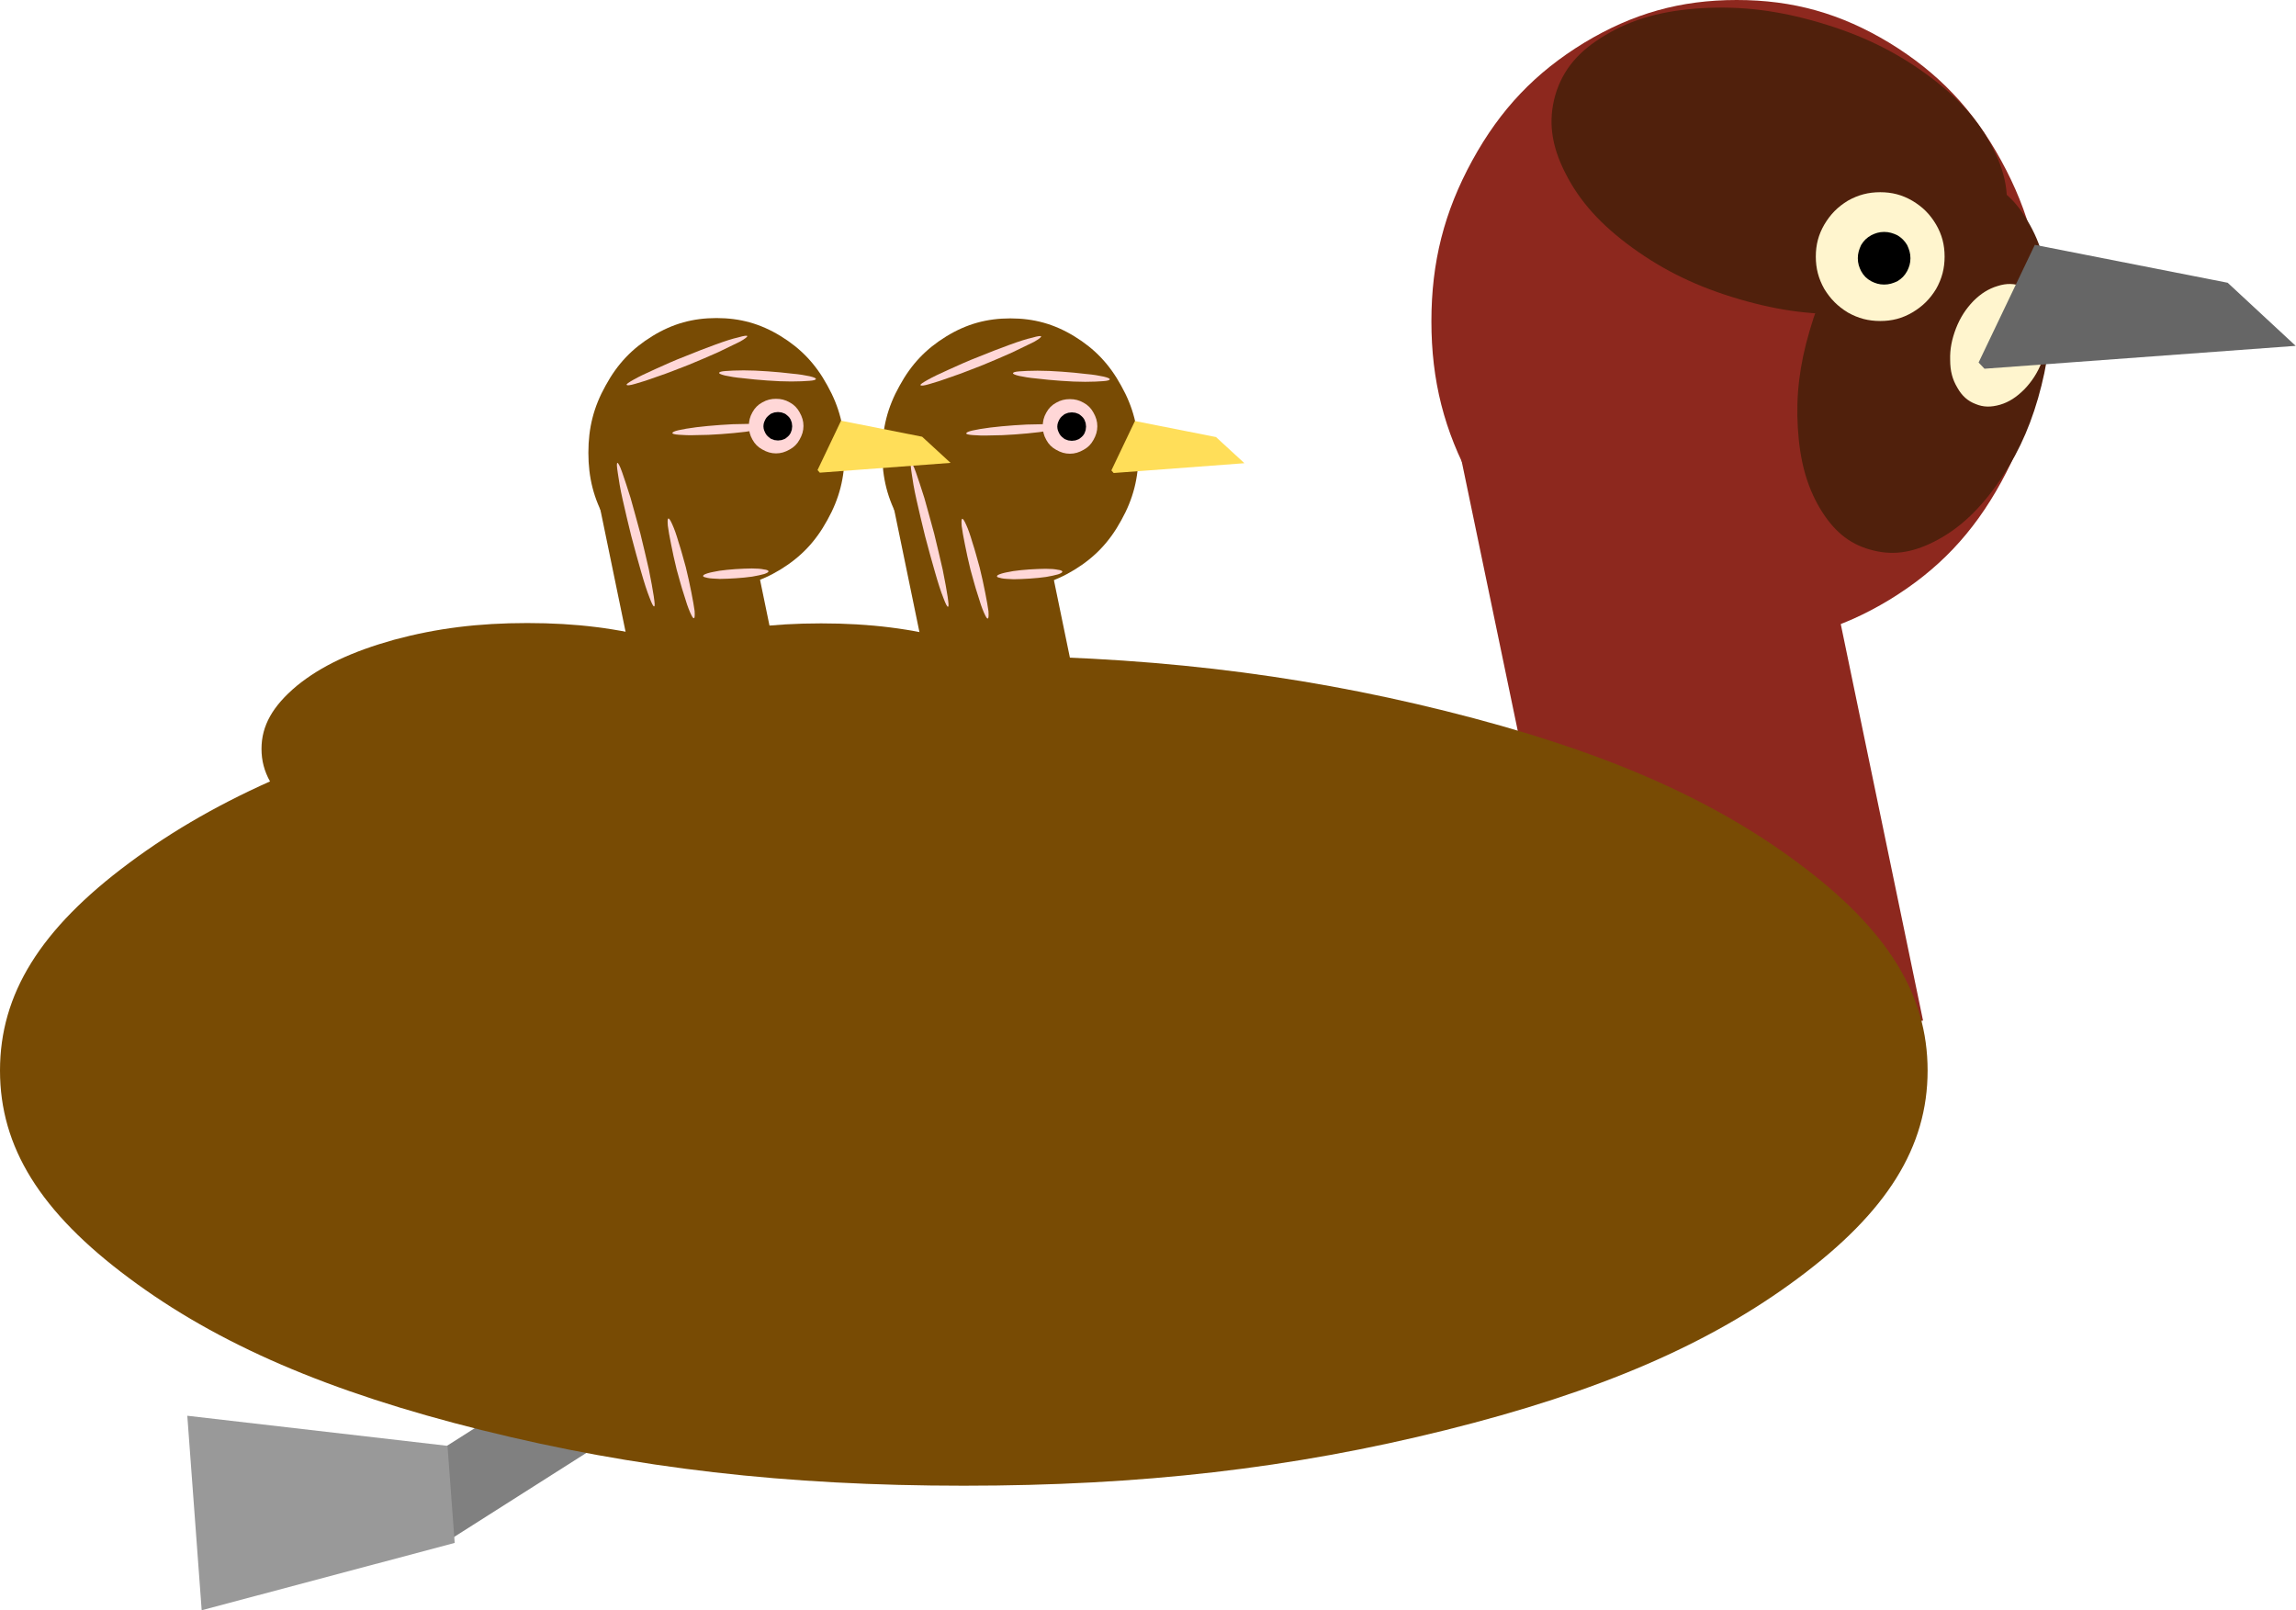 <?xml version="1.0" encoding="UTF-8"?>
<!DOCTYPE svg PUBLIC "-//W3C//DTD SVG 1.1//EN" "http://www.w3.org/Graphics/SVG/1.1/DTD/svg11.dtd">
<svg version="1.2" width="70.24mm" height="49.26mm" viewBox="76 1024 7024 4926" preserveAspectRatio="xMidYMid" fill-rule="evenodd" stroke-width="28.222" stroke-linejoin="round" xmlns="http://www.w3.org/2000/svg" xmlns:ooo="http://xml.openoffice.org/svg/export" xmlns:xlink="http://www.w3.org/1999/xlink" xmlns:presentation="http://sun.com/xmlns/staroffice/presentation" xmlns:smil="http://www.w3.org/2001/SMIL20/" xmlns:anim="urn:oasis:names:tc:opendocument:xmlns:animation:1.0" xml:space="preserve">
 <defs class="ClipPathGroup">
  <clipPath id="presentation_clip_path" clipPathUnits="userSpaceOnUse">
   <rect x="76" y="1024" width="7024" height="4926"/>
  </clipPath>
  <clipPath id="presentation_clip_path_shrink" clipPathUnits="userSpaceOnUse">
   <rect x="83" y="1028" width="7010" height="4917"/>
  </clipPath>
 </defs>
 <defs class="TextShapeIndex">
  <g ooo:slide="id1" ooo:id-list="id3 id4 id5 id6 id7 id8 id9 id10 id11 id12 id13 id14 id15 id16 id17 id18 id19 id20 id21 id22 id23 id24 id25 id26 id27 id28 id29 id30 id31 id32 id33 id34 id35 id36 id37"/>
 </defs>
 <defs class="EmbeddedBulletChars">
  <g id="bullet-char-template-57356" transform="scale(0,-0)">
   <path d="M 580,1141 L 1163,571 580,0 -4,571 580,1141 Z"/>
  </g>
  <g id="bullet-char-template-57354" transform="scale(0,-0)">
   <path d="M 8,1128 L 1137,1128 1137,0 8,0 8,1128 Z"/>
  </g>
  <g id="bullet-char-template-10146" transform="scale(0,-0)">
   <path d="M 174,0 L 602,739 174,1481 1456,739 174,0 Z M 1358,739 L 309,1346 659,739 1358,739 Z"/>
  </g>
  <g id="bullet-char-template-10132" transform="scale(0,-0)">
   <path d="M 2015,739 L 1276,0 717,0 1260,543 174,543 174,936 1260,936 717,1481 1274,1481 2015,739 Z"/>
  </g>
  <g id="bullet-char-template-10007" transform="scale(0,-0)">
   <path d="M 0,-2 C -7,14 -16,27 -25,37 L 356,567 C 262,823 215,952 215,954 215,979 228,992 255,992 264,992 276,990 289,987 310,991 331,999 354,1012 L 381,999 492,748 772,1049 836,1024 860,1049 C 881,1039 901,1025 922,1006 886,937 835,863 770,784 769,783 710,716 594,584 L 774,223 C 774,196 753,168 711,139 L 727,119 C 717,90 699,76 672,76 641,76 570,178 457,381 L 164,-76 C 142,-110 111,-127 72,-127 30,-127 9,-110 8,-76 1,-67 -2,-52 -2,-32 -2,-23 -1,-13 0,-2 Z"/>
  </g>
  <g id="bullet-char-template-10004" transform="scale(0,-0)">
   <path d="M 285,-33 C 182,-33 111,30 74,156 52,228 41,333 41,471 41,549 55,616 82,672 116,743 169,778 240,778 293,778 328,747 346,684 L 369,508 C 377,444 397,411 428,410 L 1163,1116 C 1174,1127 1196,1133 1229,1133 1271,1133 1292,1118 1292,1087 L 1292,965 C 1292,929 1282,901 1262,881 L 442,47 C 390,-6 338,-33 285,-33 Z"/>
  </g>
  <g id="bullet-char-template-9679" transform="scale(0,-0)">
   <path d="M 813,0 C 632,0 489,54 383,161 276,268 223,411 223,592 223,773 276,916 383,1023 489,1130 632,1184 813,1184 992,1184 1136,1130 1245,1023 1353,916 1407,772 1407,592 1407,412 1353,268 1245,161 1136,54 992,0 813,0 Z"/>
  </g>
  <g id="bullet-char-template-8226" transform="scale(0,-0)">
   <path d="M 346,457 C 273,457 209,483 155,535 101,586 74,649 74,723 74,796 101,859 155,911 209,963 273,989 346,989 419,989 480,963 531,910 582,859 608,796 608,723 608,648 583,586 532,535 482,483 420,457 346,457 Z"/>
  </g>
  <g id="bullet-char-template-8211" transform="scale(0,-0)">
   <path d="M -4,459 L 1135,459 1135,606 -4,606 -4,459 Z"/>
  </g>
  <g id="bullet-char-template-61548" transform="scale(0,-0)">
   <path d="M 173,740 C 173,903 231,1043 346,1159 462,1274 601,1332 765,1332 928,1332 1067,1274 1183,1159 1299,1043 1357,903 1357,740 1357,577 1299,437 1183,322 1067,206 928,148 765,148 601,148 462,206 346,322 231,437 173,577 173,740 Z"/>
  </g>
 </defs>
 <defs class="TextEmbeddedBitmaps"/>
 <g class="SlideGroup">
  <g>
   <g id="container-id1">
    <g id="id1" class="Slide" clip-path="url(#presentation_clip_path)">
     <g class="Page">
      <g class="com.sun.star.drawing.CustomShape">
       <g id="id3">
        <rect class="BoundingBox" stroke="none" fill="none" x="4521" y="2098" width="1440" height="2259"/>
        <path fill="rgb(141,40,30)" stroke="none" d="M 5453,4251 L 4947,4355 4521,2307 5534,2098 5959,4146 5453,4251 Z"/>
       </g>
      </g>
      <g class="com.sun.star.drawing.LineShape">
       <g id="id4">
        <rect class="BoundingBox" stroke="none" fill="none" x="1249" y="5230" width="696" height="533"/>
        <path fill="none" stroke="rgb(128,128,128)" stroke-width="247" stroke-linejoin="round" d="M 1820,5354 L 1373,5638"/>
       </g>
      </g>
      <g class="com.sun.star.drawing.CustomShape">
       <g id="id5">
        <rect class="BoundingBox" stroke="none" fill="none" x="75" y="3029" width="5899" height="2541"/>
        <path fill="rgb(120,75,4)" stroke="none" d="M 3024,3029 C 2481,3029 2020,3082 1550,3199 1080,3316 742,3462 471,3664 199,3866 76,4065 76,4299 76,4533 199,4732 471,4934 742,5136 1080,5282 1550,5399 2020,5516 2481,5569 3024,5569 3567,5569 4028,5516 4498,5399 4968,5282 5306,5136 5577,4934 5849,4732 5973,4533 5973,4299 5973,4065 5849,3866 5577,3664 5306,3462 4968,3316 4498,3199 4028,3082 3567,3029 3024,3029 L 3024,3029 Z"/>
       </g>
      </g>
      <g class="com.sun.star.drawing.CustomShape">
       <g id="id6">
        <rect class="BoundingBox" stroke="none" fill="none" x="4454" y="1023" width="1871" height="1969"/>
        <path fill="rgb(141,40,30)" stroke="none" d="M 5389,1024 C 5217,1024 5071,1065 4922,1155 4773,1246 4666,1358 4580,1515 4494,1672 4455,1826 4455,2007 4455,2188 4494,2342 4580,2499 4666,2656 4773,2768 4922,2859 5071,2949 5217,2991 5389,2991 5561,2991 5707,2949 5856,2859 6005,2768 6112,2656 6198,2499 6284,2342 6324,2188 6324,2007 6324,1826 6284,1672 6198,1515 6112,1358 6005,1246 5856,1155 5707,1065 5561,1024 5389,1024 L 5389,1024 Z"/>
       </g>
      </g>
      <g class="com.sun.star.drawing.CustomShape">
       <g id="id7">
        <rect class="BoundingBox" stroke="none" fill="none" x="4822" y="1047" width="1395" height="939"/>
        <path fill="rgb(80,32,12)" stroke="none" d="M 5642,1093 C 5516,1056 5404,1042 5283,1049 5163,1056 5070,1082 4988,1131 4905,1180 4857,1237 4834,1315 4812,1393 4821,1468 4865,1554 4908,1639 4972,1711 5070,1782 5168,1853 5270,1902 5396,1939 5522,1976 5634,1990 5755,1983 5875,1976 5968,1950 6050,1901 6133,1852 6181,1795 6204,1717 6226,1639 6217,1564 6173,1478 6130,1393 6066,1321 5968,1250 5870,1179 5768,1130 5642,1093 L 5642,1093 Z"/>
       </g>
      </g>
      <g class="com.sun.star.drawing.CustomShape">
       <g id="id8">
        <rect class="BoundingBox" stroke="none" fill="none" x="5574" y="1562" width="776" height="1155"/>
        <path fill="rgb(80,32,12)" stroke="none" d="M 6126,1573 C 6062,1554 6000,1561 5929,1597 5858,1633 5799,1686 5741,1767 5682,1848 5642,1932 5612,2036 5581,2141 5570,2234 5576,2333 5582,2433 5603,2510 5643,2578 5684,2647 5732,2687 5796,2705 5861,2724 5922,2717 5993,2681 6064,2645 6123,2592 6182,2511 6240,2430 6281,2346 6311,2242 6341,2137 6353,2044 6347,1945 6341,1845 6320,1768 6279,1700 6239,1631 6191,1591 6126,1573 L 6126,1573 Z"/>
       </g>
      </g>
      <g class="com.sun.star.drawing.CustomShape">
       <g id="id9">
        <rect class="BoundingBox" stroke="none" fill="none" x="5630" y="1612" width="396" height="395"/>
        <path fill="rgb(255,245,206)" stroke="none" d="M 5828,1612 C 5792,1612 5761,1620 5729,1638 5698,1657 5676,1679 5657,1711 5639,1742 5631,1773 5631,1809 5631,1845 5639,1876 5657,1908 5676,1939 5698,1961 5729,1980 5761,1998 5792,2006 5828,2006 5864,2006 5895,1998 5926,1980 5958,1961 5980,1939 5999,1908 6017,1876 6025,1845 6025,1809 6025,1773 6017,1742 5999,1711 5980,1679 5958,1657 5926,1638 5895,1620 5864,1612 5828,1612 L 5828,1612 Z"/>
       </g>
      </g>
      <g class="com.sun.star.drawing.CustomShape">
       <g id="id10">
        <rect class="BoundingBox" stroke="none" fill="none" x="5759" y="1733" width="163" height="163"/>
        <path fill="rgb(0,0,0)" stroke="none" d="M 5840,1751 C 5828,1751 5819,1754 5809,1759 5798,1765 5791,1772 5785,1782 5780,1793 5777,1802 5777,1814 5777,1826 5780,1835 5785,1845 5791,1856 5798,1863 5809,1869 5819,1874 5828,1877 5840,1877 5852,1877 5861,1874 5872,1869 5882,1863 5889,1856 5895,1845 5900,1835 5903,1826 5903,1814 5903,1802 5900,1793 5895,1782 5889,1772 5882,1765 5872,1759 5861,1754 5852,1751 5840,1751 L 5840,1751 Z"/>
        <path fill="none" stroke="rgb(0,0,0)" stroke-width="35" stroke-linejoin="round" d="M 5840,1751 C 5828,1751 5819,1754 5809,1759 5798,1765 5791,1772 5785,1782 5780,1793 5777,1802 5777,1814 5777,1826 5780,1835 5785,1845 5791,1856 5798,1863 5809,1869 5819,1874 5828,1877 5840,1877 5852,1877 5861,1874 5872,1869 5882,1863 5889,1856 5895,1845 5900,1835 5903,1826 5903,1814 5903,1802 5900,1793 5895,1782 5889,1772 5882,1765 5872,1759 5861,1754 5852,1751 5840,1751 Z"/>
       </g>
      </g>
      <g class="com.sun.star.drawing.CustomShape">
       <g id="id11">
        <rect class="BoundingBox" stroke="none" fill="none" x="649" y="5355" width="819" height="596"/>
        <path fill="rgb(153,153,153)" stroke="none" d="M 649,5355 L 693,5950 1467,5744 1445,5447 649,5355 Z"/>
       </g>
      </g>
      <g class="com.sun.star.drawing.CustomShape">
       <g id="id12">
        <rect class="BoundingBox" stroke="none" fill="none" x="6041" y="1892" width="301" height="377"/>
        <path fill="rgb(255,245,206)" stroke="none" d="M 6262,1900 C 6238,1891 6215,1890 6187,1899 6160,1907 6136,1922 6113,1945 6090,1969 6073,1995 6060,2028 6047,2062 6041,2092 6042,2125 6042,2159 6049,2185 6064,2210 6078,2235 6096,2251 6120,2260 6144,2270 6167,2270 6195,2262 6222,2254 6245,2239 6269,2215 6292,2191 6309,2165 6322,2132 6335,2099 6341,2069 6340,2035 6339,2002 6333,1975 6318,1951 6304,1926 6286,1910 6262,1900 L 6262,1900 Z"/>
       </g>
      </g>
      <g class="com.sun.star.drawing.PolyPolygonShape">
       <g id="id13">
        <rect class="BoundingBox" stroke="none" fill="none" x="6129" y="1773" width="972" height="381"/>
        <path fill="rgb(102,102,102)" stroke="none" d="M 6301,1773 L 6891,1889 7099,2082 6147,2152 6129,2133 6301,1773 Z"/>
       </g>
      </g>
      <g class="com.sun.star.drawing.CustomShape">
       <g id="id14">
        <rect class="BoundingBox" stroke="none" fill="none" x="1903" y="2448" width="605" height="947"/>
        <path fill="rgb(120,75,4)" stroke="none" d="M 2293,3350 L 2080,3394 1903,2536 2329,2448 2506,3306 2293,3350 Z"/>
       </g>
      </g>
      <g class="com.sun.star.drawing.CustomShape">
       <g id="id15">
        <rect class="BoundingBox" stroke="none" fill="none" x="1876" y="1996" width="785" height="827"/>
        <path fill="rgb(120,75,4)" stroke="none" d="M 2268,1997 C 2196,1997 2134,2014 2072,2052 2010,2090 1965,2137 1929,2203 1892,2269 1876,2333 1876,2409 1876,2485 1892,2549 1929,2615 1965,2681 2010,2728 2072,2766 2134,2804 2196,2822 2268,2822 2340,2822 2402,2804 2464,2766 2526,2728 2571,2681 2607,2615 2644,2549 2660,2485 2660,2409 2660,2333 2644,2269 2607,2203 2571,2137 2526,2090 2464,2052 2402,2014 2340,1997 2268,1997 L 2268,1997 Z"/>
       </g>
      </g>
      <g class="com.sun.star.drawing.CustomShape">
       <g id="id16">
        <rect class="BoundingBox" stroke="none" fill="none" x="2366" y="2243" width="169" height="169"/>
        <path fill="rgb(255,215,215)" stroke="none" d="M 2450,2244 C 2435,2244 2422,2247 2408,2255 2395,2262 2385,2272 2378,2285 2370,2299 2367,2312 2367,2327 2367,2342 2370,2355 2378,2369 2385,2382 2395,2392 2408,2399 2422,2407 2435,2411 2450,2411 2465,2411 2478,2407 2492,2399 2505,2392 2515,2382 2522,2369 2530,2355 2534,2342 2534,2327 2534,2312 2530,2299 2522,2285 2515,2272 2505,2262 2492,2255 2478,2247 2465,2244 2450,2244 L 2450,2244 Z"/>
       </g>
      </g>
      <g class="com.sun.star.drawing.CustomShape">
       <g id="id17">
        <rect class="BoundingBox" stroke="none" fill="none" x="2132" y="2320" width="299" height="37"/>
        <path fill="rgb(255,215,215)" stroke="none" d="M 2280,2324 C 2253,2326 2230,2328 2206,2331 2182,2334 2166,2337 2152,2340 2139,2343 2133,2346 2133,2349 2133,2351 2139,2353 2153,2354 2167,2355 2184,2356 2208,2355 2231,2355 2255,2354 2282,2352 2309,2350 2332,2348 2356,2345 2379,2342 2396,2339 2410,2336 2423,2333 2429,2330 2429,2327 2429,2325 2423,2323 2409,2322 2395,2321 2378,2320 2354,2321 2330,2321 2307,2322 2280,2324 L 2280,2324 Z"/>
       </g>
      </g>
      <g class="com.sun.star.drawing.CustomShape">
       <g id="id18">
        <rect class="BoundingBox" stroke="none" fill="none" x="2411" y="2284" width="90" height="89"/>
        <path fill="rgb(0,0,0)" stroke="none" d="M 2456,2302 C 2451,2302 2447,2303 2443,2305 2439,2308 2435,2311 2433,2315 2431,2319 2429,2323 2429,2328 2429,2333 2431,2337 2433,2341 2435,2345 2439,2348 2443,2351 2447,2353 2451,2354 2456,2354 2461,2354 2465,2353 2469,2351 2473,2348 2477,2345 2479,2341 2481,2337 2482,2333 2482,2328 2482,2323 2481,2319 2479,2315 2477,2311 2473,2308 2469,2305 2465,2303 2461,2302 2456,2302 L 2456,2302 Z"/>
        <path fill="none" stroke="rgb(0,0,0)" stroke-width="35" stroke-linejoin="round" d="M 2456,2302 C 2451,2302 2447,2303 2443,2305 2439,2308 2435,2311 2433,2315 2431,2319 2429,2323 2429,2328 2429,2333 2431,2337 2433,2341 2435,2345 2439,2348 2443,2351 2447,2353 2451,2354 2456,2354 2461,2354 2465,2353 2469,2351 2473,2348 2477,2345 2479,2341 2481,2337 2482,2333 2482,2328 2482,2323 2481,2319 2479,2315 2477,2311 2473,2308 2469,2305 2465,2303 2461,2302 2456,2302 Z"/>
       </g>
      </g>
      <g class="com.sun.star.drawing.CustomShape">
       <g id="id19">
        <rect class="BoundingBox" stroke="none" fill="none" x="2802" y="2449" width="605" height="947"/>
        <path fill="rgb(120,75,4)" stroke="none" d="M 3192,3351 L 2979,3395 2802,2537 3228,2449 3405,3307 3192,3351 Z"/>
       </g>
      </g>
      <g class="com.sun.star.drawing.CustomShape">
       <g id="id20">
        <rect class="BoundingBox" stroke="none" fill="none" x="2775" y="1997" width="785" height="827"/>
        <path fill="rgb(120,75,4)" stroke="none" d="M 3167,1998 C 3095,1998 3033,2015 2971,2053 2909,2091 2864,2138 2828,2204 2791,2270 2775,2334 2775,2410 2775,2486 2791,2550 2828,2616 2864,2682 2909,2729 2971,2767 3033,2805 3095,2823 3167,2823 3239,2823 3301,2805 3363,2767 3425,2729 3470,2682 3506,2616 3543,2550 3559,2486 3559,2410 3559,2334 3543,2270 3506,2204 3470,2138 3425,2091 3363,2053 3301,2015 3239,1998 3167,1998 L 3167,1998 Z"/>
       </g>
      </g>
      <g class="com.sun.star.drawing.CustomShape">
       <g id="id21">
        <rect class="BoundingBox" stroke="none" fill="none" x="3265" y="2244" width="169" height="169"/>
        <path fill="rgb(255,215,215)" stroke="none" d="M 3349,2245 C 3334,2245 3321,2248 3307,2256 3294,2263 3284,2273 3277,2286 3269,2300 3266,2313 3266,2328 3266,2343 3269,2356 3277,2370 3284,2383 3294,2393 3307,2400 3321,2408 3334,2412 3349,2412 3364,2412 3377,2408 3391,2400 3404,2393 3414,2383 3421,2370 3429,2356 3433,2343 3433,2328 3433,2313 3429,2300 3421,2286 3414,2273 3404,2263 3391,2256 3377,2248 3364,2245 3349,2245 L 3349,2245 Z"/>
       </g>
      </g>
      <g class="com.sun.star.drawing.CustomShape">
       <g id="id22">
        <rect class="BoundingBox" stroke="none" fill="none" x="3031" y="2321" width="299" height="37"/>
        <path fill="rgb(255,215,215)" stroke="none" d="M 3179,2325 C 3152,2327 3129,2329 3105,2332 3081,2335 3065,2338 3051,2341 3038,2344 3032,2347 3032,2350 3032,2352 3038,2354 3052,2355 3066,2356 3083,2357 3107,2356 3130,2356 3154,2355 3181,2353 3208,2351 3231,2349 3255,2346 3278,2343 3295,2340 3309,2337 3322,2334 3328,2331 3328,2328 3328,2326 3322,2324 3308,2323 3294,2322 3277,2321 3253,2322 3229,2322 3206,2323 3179,2325 L 3179,2325 Z"/>
       </g>
      </g>
      <g class="com.sun.star.drawing.CustomShape">
       <g id="id23">
        <rect class="BoundingBox" stroke="none" fill="none" x="3310" y="2285" width="90" height="89"/>
        <path fill="rgb(0,0,0)" stroke="none" d="M 3355,2303 C 3350,2303 3346,2304 3342,2306 3338,2309 3334,2312 3332,2316 3330,2320 3328,2324 3328,2329 3328,2334 3330,2338 3332,2342 3334,2346 3338,2349 3342,2352 3346,2354 3350,2355 3355,2355 3360,2355 3364,2354 3368,2352 3372,2349 3376,2346 3378,2342 3380,2338 3381,2334 3381,2329 3381,2324 3380,2320 3378,2316 3376,2312 3372,2309 3368,2306 3364,2304 3360,2303 3355,2303 L 3355,2303 Z"/>
        <path fill="none" stroke="rgb(0,0,0)" stroke-width="35" stroke-linejoin="round" d="M 3355,2303 C 3350,2303 3346,2304 3342,2306 3338,2309 3334,2312 3332,2316 3330,2320 3328,2324 3328,2329 3328,2334 3330,2338 3332,2342 3334,2346 3338,2349 3342,2352 3346,2354 3350,2355 3355,2355 3360,2355 3364,2354 3368,2352 3372,2349 3376,2346 3378,2342 3380,2338 3381,2334 3381,2329 3381,2324 3380,2320 3378,2316 3376,2312 3372,2309 3368,2306 3364,2304 3360,2303 3355,2303 Z"/>
       </g>
      </g>
      <g class="com.sun.star.drawing.PolyPolygonShape">
       <g id="id24">
        <rect class="BoundingBox" stroke="none" fill="none" x="3476" y="2312" width="408" height="160"/>
        <path fill="rgb(255,222,89)" stroke="none" d="M 3548,2312 L 3796,2361 3883,2441 3483,2471 3476,2463 3548,2312 Z"/>
       </g>
      </g>
      <g class="com.sun.star.drawing.CustomShape">
       <g id="id25">
        <rect class="BoundingBox" stroke="none" fill="none" x="3126" y="2764" width="201" height="33"/>
        <path fill="rgb(255,215,215)" stroke="none" d="M 3225,2766 C 3207,2767 3192,2769 3176,2771 3160,2774 3148,2776 3139,2779 3130,2782 3126,2784 3126,2787 3126,2790 3131,2791 3140,2793 3149,2795 3161,2795 3177,2796 3192,2796 3208,2795 3226,2794 3245,2793 3260,2791 3276,2789 3292,2786 3303,2784 3313,2781 3322,2778 3326,2775 3326,2773 3326,2770 3321,2768 3312,2767 3303,2765 3291,2764 3275,2764 3259,2764 3244,2765 3225,2766 L 3225,2766 Z"/>
       </g>
      </g>
      <g class="com.sun.star.drawing.CustomShape">
       <g id="id26">
        <rect class="BoundingBox" stroke="none" fill="none" x="2862" y="2441" width="117" height="441"/>
        <path fill="rgb(255,215,215)" stroke="none" d="M 2934,2657 C 2923,2617 2914,2583 2904,2548 2893,2513 2885,2489 2878,2469 2871,2449 2866,2441 2864,2441 2861,2442 2862,2452 2865,2472 2868,2493 2872,2519 2880,2554 2888,2589 2896,2624 2906,2664 2917,2705 2926,2739 2936,2773 2946,2808 2954,2833 2962,2853 2969,2872 2974,2881 2976,2880 2979,2880 2978,2870 2975,2849 2972,2828 2967,2803 2960,2767 2952,2732 2944,2698 2934,2657 L 2934,2657 Z"/>
       </g>
      </g>
      <g class="com.sun.star.drawing.CustomShape">
       <g id="id27">
        <rect class="BoundingBox" stroke="none" fill="none" x="3017" y="2611" width="85" height="307"/>
        <path fill="rgb(255,215,215)" stroke="none" d="M 3073,2760 C 3065,2732 3059,2708 3051,2684 3044,2660 3038,2643 3032,2630 3026,2616 3022,2611 3020,2611 3017,2612 3017,2619 3018,2633 3020,2648 3023,2666 3028,2690 3033,2715 3038,2739 3045,2767 3053,2795 3059,2819 3067,2843 3074,2867 3080,2884 3086,2898 3092,2911 3095,2917 3098,2916 3100,2916 3101,2909 3100,2894 3098,2880 3095,2862 3090,2837 3085,2812 3080,2788 3073,2760 L 3073,2760 Z"/>
       </g>
      </g>
      <g class="com.sun.star.drawing.CustomShape">
       <g id="id28">
        <rect class="BoundingBox" stroke="none" fill="none" x="2892" y="2051" width="371" height="154"/>
        <path fill="rgb(255,215,215)" stroke="none" d="M 3071,2115 C 3037,2128 3009,2141 2980,2154 2951,2167 2930,2177 2914,2186 2898,2195 2891,2200 2892,2202 2893,2205 2902,2204 2919,2199 2937,2194 2959,2187 2989,2176 3019,2166 3048,2154 3082,2141 3116,2127 3144,2115 3173,2102 3202,2088 3223,2078 3239,2070 3255,2061 3262,2055 3261,2053 3260,2051 3251,2052 3234,2057 3216,2061 3194,2068 3164,2079 3134,2090 3105,2101 3071,2115 L 3071,2115 Z"/>
       </g>
      </g>
      <g class="com.sun.star.drawing.PolyPolygonShape">
       <g id="id29">
        <rect class="BoundingBox" stroke="none" fill="none" x="2577" y="2311" width="408" height="160"/>
        <path fill="rgb(255,222,89)" stroke="none" d="M 2649,2311 L 2897,2360 2984,2440 2584,2470 2577,2462 2649,2311 Z"/>
       </g>
      </g>
      <g class="com.sun.star.drawing.CustomShape">
       <g id="id30">
        <rect class="BoundingBox" stroke="none" fill="none" x="2227" y="2763" width="201" height="33"/>
        <path fill="rgb(255,215,215)" stroke="none" d="M 2326,2765 C 2308,2766 2293,2768 2277,2770 2261,2773 2249,2775 2240,2778 2231,2781 2227,2783 2227,2786 2227,2789 2232,2790 2241,2792 2250,2794 2262,2794 2278,2795 2293,2795 2309,2794 2327,2793 2346,2792 2361,2790 2377,2788 2393,2785 2404,2783 2414,2780 2423,2777 2427,2774 2427,2772 2427,2769 2422,2767 2413,2766 2404,2764 2392,2763 2376,2763 2360,2763 2345,2764 2326,2765 L 2326,2765 Z"/>
       </g>
      </g>
      <g class="com.sun.star.drawing.CustomShape">
       <g id="id31">
        <rect class="BoundingBox" stroke="none" fill="none" x="1963" y="2440" width="117" height="441"/>
        <path fill="rgb(255,215,215)" stroke="none" d="M 2035,2656 C 2024,2616 2015,2582 2005,2547 1994,2512 1986,2488 1979,2468 1972,2448 1967,2440 1965,2440 1962,2441 1963,2451 1966,2471 1969,2492 1973,2518 1981,2553 1989,2588 1997,2623 2007,2663 2018,2704 2027,2738 2037,2772 2047,2807 2055,2832 2063,2852 2070,2871 2075,2880 2077,2879 2080,2879 2079,2869 2076,2848 2073,2827 2068,2802 2061,2766 2053,2731 2045,2697 2035,2656 L 2035,2656 Z"/>
       </g>
      </g>
      <g class="com.sun.star.drawing.CustomShape">
       <g id="id32">
        <rect class="BoundingBox" stroke="none" fill="none" x="2118" y="2610" width="85" height="307"/>
        <path fill="rgb(255,215,215)" stroke="none" d="M 2174,2759 C 2166,2731 2160,2707 2152,2683 2145,2659 2139,2642 2133,2629 2127,2615 2123,2610 2121,2610 2118,2611 2118,2618 2119,2632 2121,2647 2124,2665 2129,2689 2134,2714 2139,2738 2146,2766 2154,2794 2160,2818 2168,2842 2175,2866 2181,2883 2187,2897 2193,2910 2196,2916 2199,2915 2201,2915 2202,2908 2201,2893 2199,2879 2196,2861 2191,2836 2186,2811 2181,2787 2174,2759 L 2174,2759 Z"/>
       </g>
      </g>
      <g class="com.sun.star.drawing.CustomShape">
       <g id="id33">
        <rect class="BoundingBox" stroke="none" fill="none" x="1993" y="2050" width="371" height="154"/>
        <path fill="rgb(255,215,215)" stroke="none" d="M 2172,2114 C 2138,2127 2110,2140 2081,2153 2052,2166 2031,2176 2015,2185 1999,2194 1992,2199 1993,2201 1994,2204 2003,2203 2020,2198 2038,2193 2060,2186 2090,2175 2120,2165 2149,2153 2183,2140 2217,2126 2245,2114 2274,2101 2303,2087 2324,2077 2340,2069 2356,2060 2363,2054 2362,2052 2361,2050 2352,2051 2335,2056 2317,2060 2295,2067 2265,2078 2235,2089 2206,2100 2172,2114 L 2172,2114 Z"/>
       </g>
      </g>
      <g class="com.sun.star.drawing.CustomShape">
       <g id="id34">
        <rect class="BoundingBox" stroke="none" fill="none" x="1774" y="2930" width="1629" height="773"/>
        <path fill="rgb(120,75,4)" stroke="none" d="M 2588,2931 C 2438,2931 2311,2947 2181,2982 2052,3018 1958,3062 1883,3123 1809,3185 1774,3245 1774,3316 1774,3387 1809,3447 1883,3509 1958,3570 2052,3614 2181,3650 2311,3685 2438,3702 2588,3702 2738,3702 2865,3685 2995,3650 3124,3614 3218,3570 3293,3509 3367,3447 3401,3387 3401,3316 3401,3245 3367,3185 3293,3123 3218,3062 3124,3018 2995,2982 2865,2947 2738,2931 2588,2931 L 2588,2931 Z"/>
       </g>
      </g>
      <g class="com.sun.star.drawing.CustomShape">
       <g id="id35">
        <rect class="BoundingBox" stroke="none" fill="none" x="3174" y="2158" width="299" height="35"/>
        <path fill="rgb(255,215,215)" stroke="none" d="M 3324,2161 C 3297,2159 3273,2158 3250,2158 3226,2158 3209,2159 3195,2160 3181,2161 3175,2163 3175,2166 3175,2168 3181,2171 3194,2174 3208,2177 3225,2180 3248,2182 3272,2185 3295,2187 3322,2189 3349,2191 3373,2192 3396,2192 3420,2192 3437,2191 3451,2190 3465,2189 3471,2187 3471,2184 3471,2182 3465,2179 3452,2176 3438,2173 3421,2170 3398,2168 3374,2165 3351,2163 3324,2161 L 3324,2161 Z"/>
       </g>
      </g>
      <g class="com.sun.star.drawing.CustomShape">
       <g id="id36">
        <rect class="BoundingBox" stroke="none" fill="none" x="875" y="2929" width="1629" height="773"/>
        <path fill="rgb(120,75,4)" stroke="none" d="M 1689,2930 C 1539,2930 1412,2946 1282,2981 1153,3017 1059,3061 984,3122 910,3184 876,3244 876,3315 876,3386 910,3446 984,3508 1059,3569 1153,3613 1282,3649 1412,3684 1539,3701 1689,3701 1839,3701 1966,3684 2096,3649 2225,3613 2319,3569 2394,3508 2468,3446 2502,3386 2502,3315 2502,3244 2468,3184 2394,3122 2319,3061 2225,3017 2096,2981 1966,2946 1839,2930 1689,2930 L 1689,2930 Z"/>
       </g>
      </g>
      <g class="com.sun.star.drawing.CustomShape">
       <g id="id37">
        <rect class="BoundingBox" stroke="none" fill="none" x="2275" y="2157" width="299" height="35"/>
        <path fill="rgb(255,215,215)" stroke="none" d="M 2425,2160 C 2398,2158 2374,2157 2351,2157 2327,2157 2310,2158 2296,2159 2282,2160 2276,2162 2276,2165 2276,2167 2282,2170 2295,2173 2309,2176 2326,2179 2349,2181 2373,2184 2396,2186 2423,2188 2450,2190 2474,2191 2497,2191 2521,2191 2538,2190 2552,2189 2566,2188 2572,2186 2572,2183 2572,2181 2566,2178 2553,2175 2539,2172 2522,2169 2499,2167 2475,2164 2452,2162 2425,2160 L 2425,2160 Z"/>
       </g>
      </g>
     </g>
    </g>
   </g>
  </g>
 </g>
</svg>